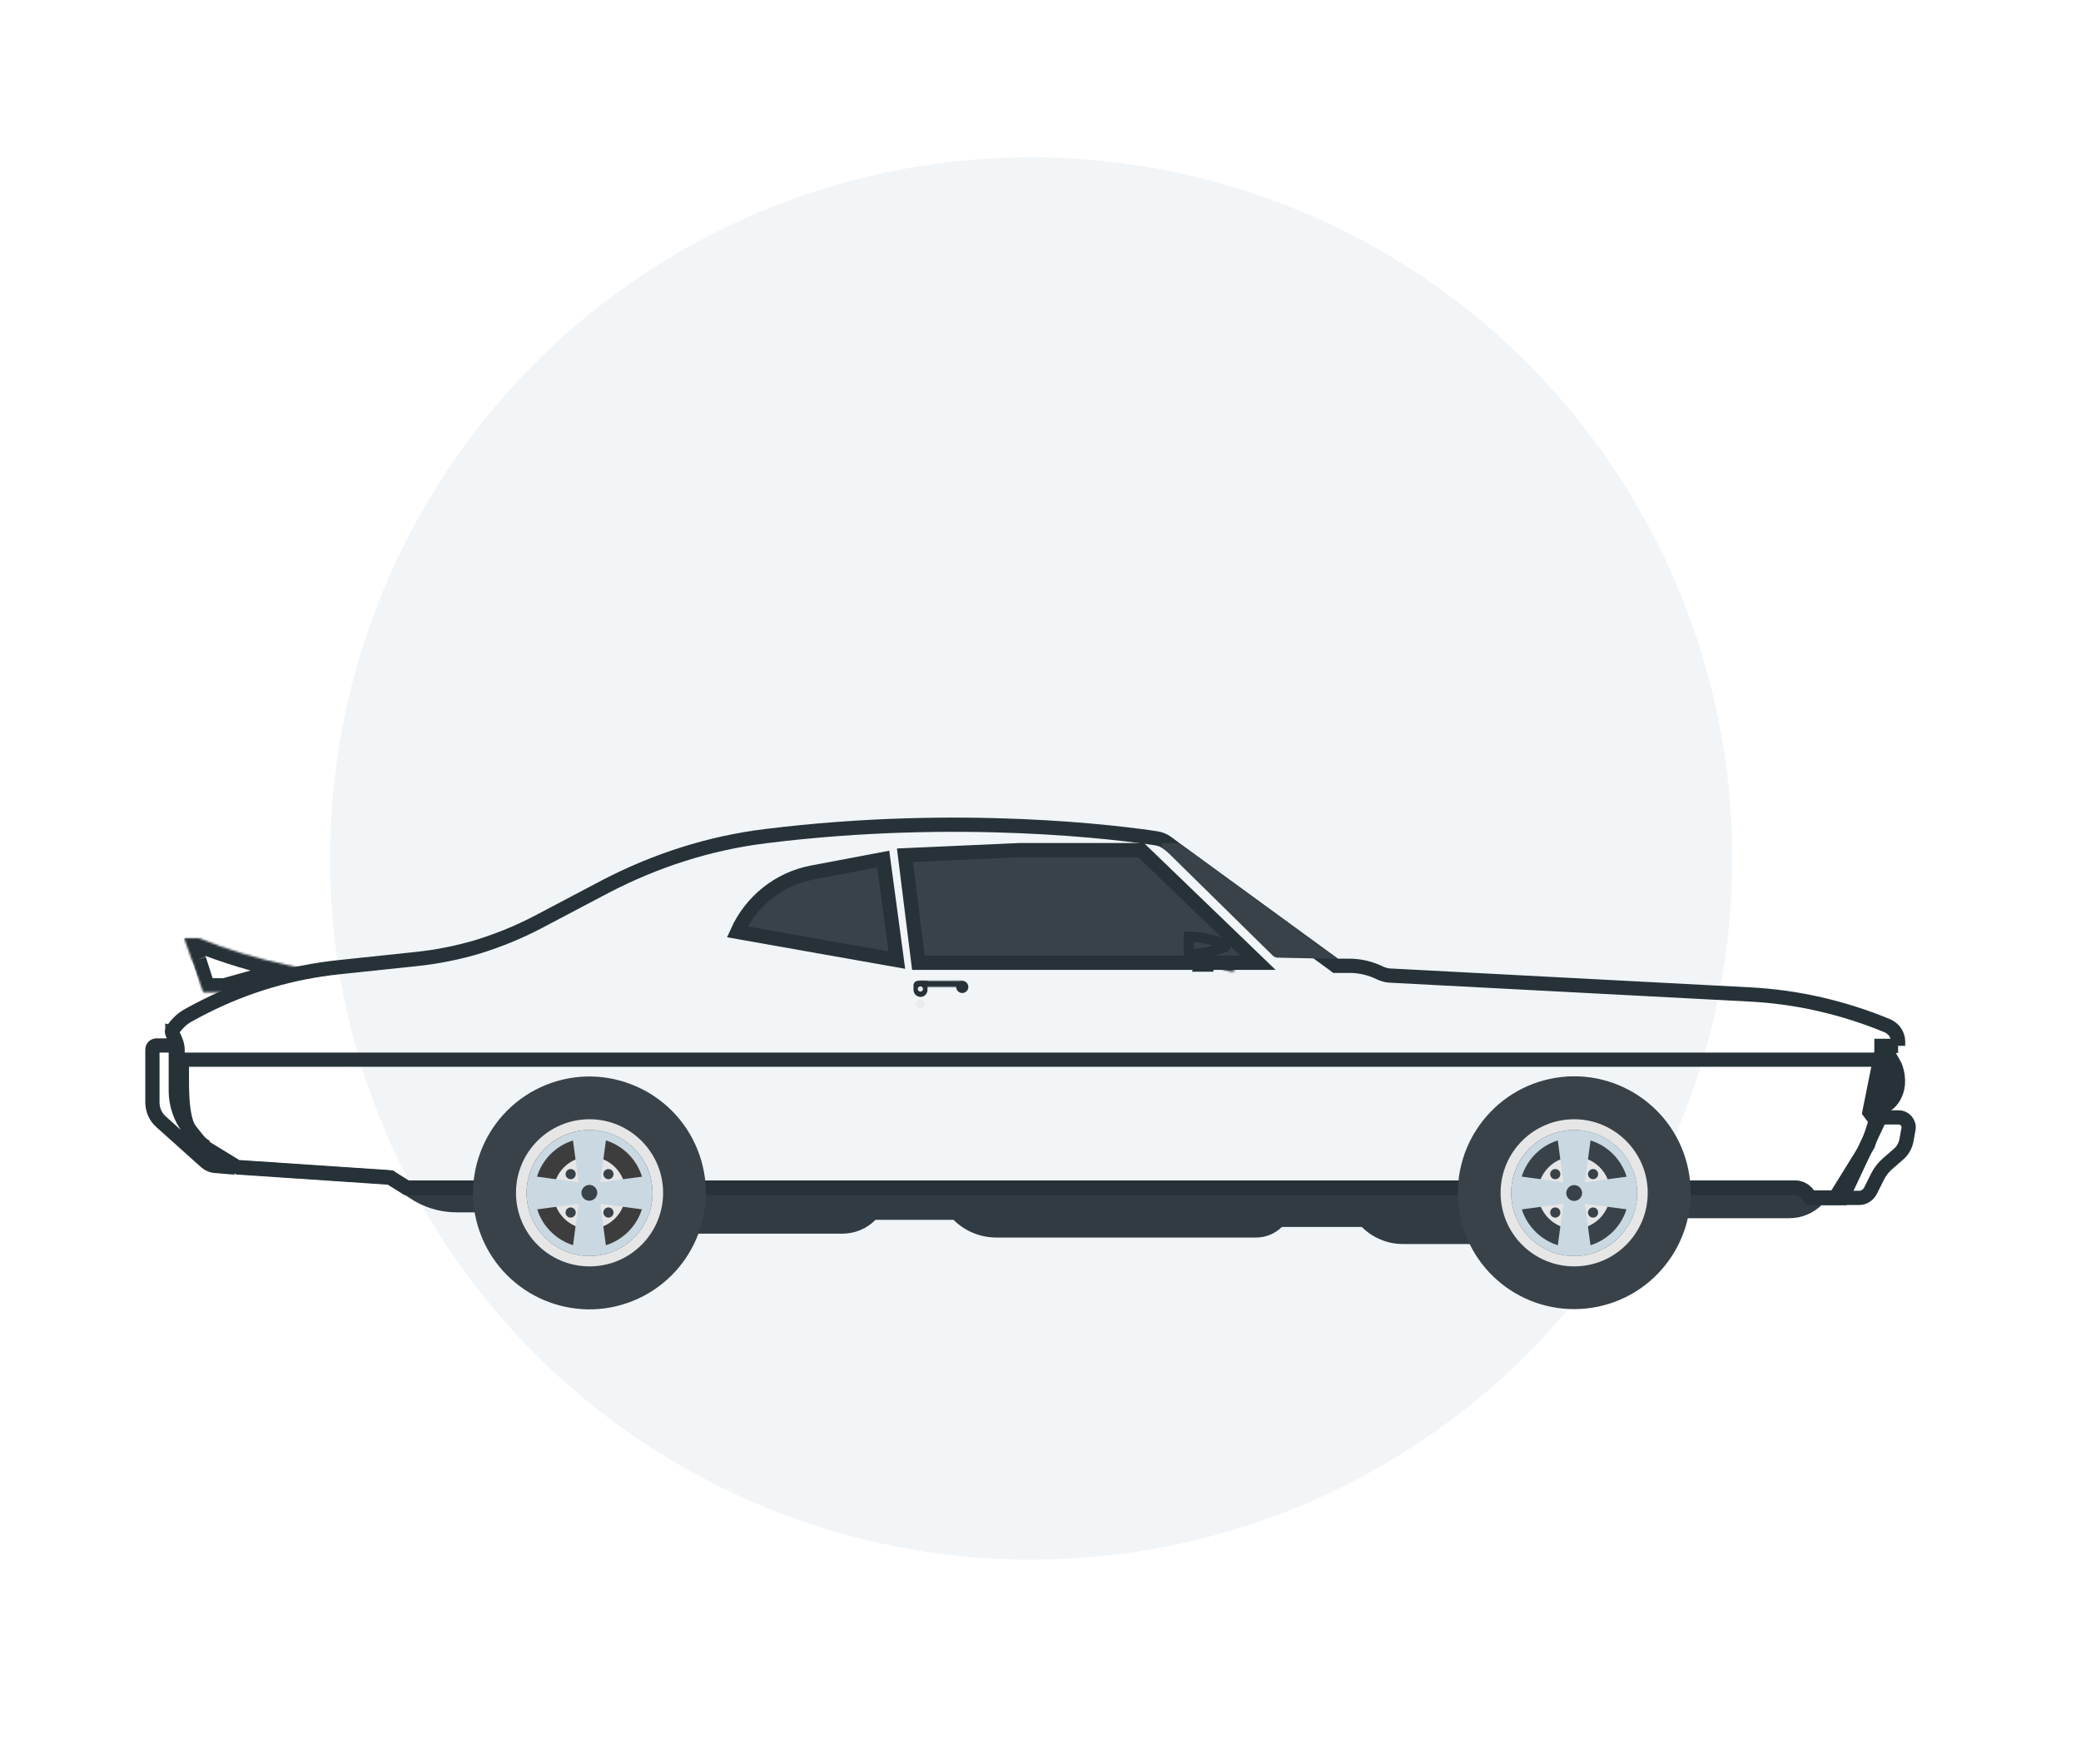 <?xml version="1.0" encoding="utf-8"?>
<!-- Generator: Adobe Illustrator 26.3.1, SVG Export Plug-In . SVG Version: 6.00 Build 0)  -->
<svg version="1.1" id="Layer_1" xmlns="http://www.w3.org/2000/svg" xmlns:xlink="http://www.w3.org/1999/xlink" x="0px" y="0px"
	 viewBox="0 0 1024 868" style="enable-background:new 0 0 1024 868;" xml:space="preserve">
<style type="text/css">
	.st0{fill:#F1F5F8;}
	.st1{fill:#303B43;}
	.st2{fill:#FFFFFF;filter:url(#Adobe_OpacityMaskFilter);}
	.st3{mask:url(#path-4-inside-1_507_1021_00000124138971536485518450000011927847141724058546_);fill:#263238;}
	.st4{fill:none;stroke:#263238;stroke-width:7;}
	.st5{fill:#394249;}
	.st6{fill:#3D3D3D;}
	.st7{fill:#E6E6E6;}
	.st8{fill:#CAD8E1;}
	.st9{fill:#394249;stroke:#263238;stroke-width:7;}
	.st10{fill:none;stroke:#263238;stroke-width:5;}
	.st11{fill:#FFFFFF;filter:url(#Adobe_OpacityMaskFilter_00000062160046622387155620000001682289575251186323_);}
	.st12{mask:url(#path-46-inside-2_507_1021_00000109023198612472638650000002384617854500812188_);fill:#263238;}
	.st13{fill:#263238;}
	.st14{fill:#FFFFFF;filter:url(#Adobe_OpacityMaskFilter_00000173123259840090300030000004540971317165948073_);}
	.st15{mask:url(#path-49-inside-3_507_1021_00000156553483216149097890000001942916114926803626_);fill:#263238;}
	.st16{fill:#EBEBEB;}
</style>
<g>
	<circle class="st0" cx="507.4" cy="422.4" r="345"/>
	<path class="st1" d="M199.1,582.4v5.4l2.4,1.6c6.8,4.6,14.8,7.1,23,7.1H301l35.3,10.5h78.2c6.1,0,12-2.4,16.3-6.8h38.4
		c5.6,5.6,13.2,8.7,21.1,8.7h127.8c4.8,0,9.3-1.9,12.7-5.2h39.3c5.4,5.4,12.7,8.4,20.2,8.4h112.4l12.7-12.7h65
		c6.1,0,11.9-2.4,16.2-6.7l-8.2-8.4L199.1,582.4z"/>
	<defs>
		<filter id="Adobe_OpacityMaskFilter" filterUnits="userSpaceOnUse" x="87.8" y="454.6" width="65.8" height="40.7">
			<feColorMatrix  type="matrix" values="1 0 0 0 0  0 1 0 0 0  0 0 1 0 0  0 0 0 1 0"/>
		</filter>
	</defs>
	
		<mask maskUnits="userSpaceOnUse" x="87.8" y="454.6" width="65.8" height="40.7" id="path-4-inside-1_507_1021_00000124138971536485518450000011927847141724058546_">
		<path class="st2" d="M100,488.3h5.5h5.5l40.6-11.4l-10.1-2.1c-14.9-3.1-29.5-7.5-43.6-13.2h-7.3"/>
	</mask>
	<path class="st3" d="M97.9,471.9l3.3-1.1l-0.2-0.5l-0.3-0.4L97.9,471.9z M101.4,482.9l3.4,0.9l0.3-1l-0.3-1L101.4,482.9z
		 M87.8,463.6L95,474l5.7-4l-7.3-10.4L87.8,463.6z M94.6,473l3.5,11l6.7-2.1l-3.5-11L94.6,473z M98.1,482.1l-1.4,5.3l6.8,1.8
		l1.4-5.3L98.1,482.1z M111,488.3v7h1l0.9-0.3L111,488.3z M151.6,476.8l1.9,6.7l-0.5-13.6L151.6,476.8z M141.5,474.7l-1.4,6.9h0
		L141.5,474.7z M97.9,461.6l2.6-6.5l-1.2-0.5h-1.3V461.6z M112.9,495l40.6-11.4l-3.8-13.5l-40.6,11.4L112.9,495z M153.1,470
		l-10.1-2.1l-2.9,13.7l10.1,2.1L153.1,470z M143,467.9c-14.5-3-28.7-7.3-42.5-12.8l-5.2,13c14.5,5.8,29.5,10.3,44.8,13.5L143,467.9z
		 M97.9,454.6h-7.3v14h7.3V454.6z M100,495.3h5.5v-14H100V495.3z M105.5,495.3h5.5v-14h-5.5V495.3z"/>
	<path class="st4" d="M934,514.6v-1.9v-0.1c0,0,0,0,0-0.1v0v0l0-0.1l0-0.1c0-1.2-0.4-2.4-0.9-3.5l0,0l0,0c-0.4-0.8-0.9-1.6-1.6-2.2
		l0,0l0,0c-0.8-0.8-1.7-1.4-2.8-1.9l0,0c-10.8-4.5-21.9-8-33.2-10.6h0c-11.3-2.6-22.9-4.2-34.5-4.8c0,0,0,0,0,0L683.8,480h0
		c-1.7-0.1-3.3-0.6-4.8-1.3l0,0l0,0c-4.7-2.3-9.8-3.5-15-3.5h-5.7h-1.1l-0.9-0.7l-78.2-57l0,0l-3.9-2.9l0,0l0,0
		c-1.5-1.1-3.2-1.8-5.1-2.1c-17.5-2.7-96.7-13-192.3-1.1l0,0c-27.7,3.4-54.4,12-79.1,24.9l-33.2,17.5c-9.2,4.8-18.8,8.7-28.6,11.8
		l0,0c-10.2,3.1-20.7,5.2-31.3,6.3l0,0l-37.9,4h0c-23,2.4-45.4,9-66,19.4c-2.8,1.4-5.6,2.9-8.3,4.4c-1.7,1-3.2,2.1-4.4,3.4l0,0l0,0
		c-1.2,1.2-2.3,2.5-3.1,3.9l0,0l0,0c0,0.1-0.1,0.1-0.1,0.1c0,0,0,0.1-0.1,0.1c0,0,0,0,0,0l0,0l0,0c0,0,0,0,0,0
		c-0.1,0.2-0.3,0.5,0.5,2.1c0.1,0.2,0.2,0.4,0.3,0.6c0.7,1.5,1.9,4,1.9,6.7l0,0l0,10.5l0,0c0,15.5,2.6,30.3,14.1,37.3l0,0
		 M101,564.8 M814.4,790.6 M934,514.6h-4.7h-3.5v3.2l-5.6,27.9l-0.3,1.5l0.9,1.2l3,4l-17.4,37.1h-15.3c-0.3,0-0.6-0.2-0.7-0.4l0,0
		l0,0c-1.3-2.8-4-4.6-7.1-4.6H200l-7.2-4.5l-0.7-0.5l-0.9-0.1l-74.7-5 M131.6,711.8 M949.1,652.1 M101,564.8l15.5,9.5 M101,564.8
		l15.5,9.5"/>
	<path class="st4" d="M890.5,589L890.5,589L890.5,589c-1.3-2.8-4.1-4.7-7.1-4.7H200.1l-7.2-4.5l-0.7-0.5l-0.9-0.1l-74.7-5l-15.5-9.5
		c0,0,0,0,0,0c0,0,0,0,0,0c-5.7-3.5-8.5-8.3-10-14.3c-1.5-6.1-1.6-13.2-1.6-21.1v-7.9h836.3l-1.2,29.5l-18,38.3h-15.3
		C890.8,589.4,890.6,589.2,890.5,589z"/>
	<path class="st4" d="M107.7,573.8l-1.1-0.1l-0.1,0h-0.1c-1.8,0-3.6-0.7-5-1.9l0,0l-22.2-19.9c0,0,0,0,0,0c-2.7-2.4-4.2-5.9-4.2-9.5
		v-26c0-1.1,0.9-2,2-2h8.7c0.4,0,0.8,0.4,0.8,0.8v21.7v0c0,6.2,2.2,13.3,6.3,18.3L107.7,573.8z"/>
	<path class="st4" d="M927.7,544.1l4.2-20.8c0.4,0.7,0.7,1.4,1,2.3c0.8,2.4,1.2,5.1,1,7.9c-0.3,2.7-1.2,5.4-3,7.7
		C930.1,542.3,929,543.2,927.7,544.1z"/>
	<path class="st4" d="M919.2,563.2l4.4-13.4h10.7c3,0,5.4,2.8,4.8,5.8l-1,5.5c0,0,0,0,0,0c-0.5,2.6-1.8,5-3.8,6.7l0,0l-5.4,4.7
		c0,0,0,0,0,0c-2.1,1.8-3.8,4-5,6.4l-3.5,7v0c-1.1,2.1-3.2,3.5-5.6,3.5H903l15.8-25.5l0.2-0.4L919.2,563.2z"/>
	<path class="st5" d="M311.4,640.1c29.3-11.8,43.6-45.2,31.8-74.5s-45.2-43.6-74.5-31.8c-29.3,11.8-43.6,45.2-31.8,74.5
		C248.7,637.7,282.1,651.9,311.4,640.1z"/>
	<path class="st6" d="M312,608.8c12.1-12.1,12.1-31.7,0-43.8c-12.1-12.1-31.7-12.1-43.8,0c-12.1,12.1-12.1,31.7,0,43.8
		C280.3,620.9,299.9,620.9,312,608.8z"/>
	<path class="st7" d="M290.1,604.7c9.8,0,17.8-8,17.8-17.8c0-9.8-8-17.8-17.8-17.8c-9.8,0-17.8,8-17.8,17.8
		C272.3,596.7,280.3,604.7,290.1,604.7z"/>
	<path class="st5" d="M299.4,580.2c1.4,0,2.5-1.1,2.5-2.5c0-1.4-1.1-2.5-2.5-2.5s-2.5,1.1-2.5,2.5
		C296.9,579.1,298,580.2,299.4,580.2z"/>
	<path class="st5" d="M278.3,577.7c0,1.4,1.1,2.5,2.5,2.5s2.5-1.1,2.5-2.5c0-1.4-1.1-2.5-2.5-2.5S278.3,576.4,278.3,577.7z"/>
	<path class="st5" d="M296.9,596.6c0,1.4,1.1,2.5,2.5,2.5s2.5-1.1,2.5-2.5s-1.1-2.5-2.5-2.5S296.9,595.2,296.9,596.6z"/>
	<path class="st5" d="M278.3,596.6c0,1.4,1.1,2.5,2.5,2.5s2.5-1.1,2.5-2.5s-1.1-2.5-2.5-2.5S278.3,595.2,278.3,596.6z"/>
	<path class="st8" d="M281.5,616.2l3.2-23.9l-23.9,3.2v-17l23.9,3.2l-3.2-23.9h17.1l-3.2,23.9l23.9-3.2v17l-23.9-3.2l3.2,23.9H281.5
		z"/>
	<path class="st7" d="M290.1,556c17.1,0,31,13.9,31,31c0,17.1-13.9,31-31,31s-31-13.9-31-31C259.1,569.8,273,556,290.1,556z
		 M290.1,550.7c-20,0-36.2,16.2-36.2,36.2c0,20,16.2,36.2,36.2,36.2c20,0,36.2-16.2,36.2-36.2C326.3,567,310,550.7,290.1,550.7z"/>
	<path class="st8" d="M290.1,559.9c14.9,0,27,12.1,27,27c0,14.9-12.1,27-27,27s-27-12.1-27-27C263,572,275.2,559.9,290.1,559.9z
		 M290.1,556c-17.1,0-31,13.9-31,31c0,17.1,13.9,31,31,31c17.1,0,31-13.9,31-31C321,569.8,307.2,556,290.1,556z"/>
	<path class="st8" d="M293.4,586.9h-6.6l-3.8-28.7h14.3L293.4,586.9z"/>
	<path class="st8" d="M290.1,590.2v-6.6l28.7-3.8v14.3L290.1,590.2z"/>
	<path class="st8" d="M286.8,586.9h6.6l3.8,28.8h-14.3L286.8,586.9z"/>
	<path class="st8" d="M290.1,583.6v6.6l-28.8,3.8v-14.3L290.1,583.6z"/>
	<path class="st5" d="M286.1,586.9c0,2.2,1.8,3.9,3.9,3.9c2.2,0,3.9-1.8,3.9-3.9c0-2.2-1.8-3.9-3.9-3.9
		C287.9,583,286.1,584.8,286.1,586.9z"/>
	<path class="st5" d="M783.7,643.4c31.2-5,52.5-34.4,47.5-65.6c-5-31.2-34.4-52.5-65.6-47.5c-31.2,5-52.5,34.4-47.5,65.6
		C723,627.2,752.4,648.4,783.7,643.4z"/>
	<path class="st5" d="M780.4,617.3c16.8-3.2,27.8-19.4,24.6-36.2c-3.2-16.8-19.4-27.8-36.2-24.6c-16.8,3.2-27.8,19.4-24.6,36.2
		C747.4,609.5,763.6,620.5,780.4,617.3z"/>
	<path class="st7" d="M774.6,604.7c9.8,0,17.8-8,17.8-17.8s-8-17.8-17.8-17.8c-9.8,0-17.8,8-17.8,17.8S764.8,604.7,774.6,604.7z"/>
	<path class="st5" d="M781.4,577.7c0,1.4,1.1,2.5,2.5,2.5c1.4,0,2.5-1.1,2.5-2.5c0-1.4-1.1-2.5-2.5-2.5
		C782.6,575.2,781.4,576.4,781.4,577.7z"/>
	<path class="st5" d="M762.8,577.7c0,1.4,1.1,2.5,2.5,2.5c1.4,0,2.5-1.1,2.5-2.5c0-1.4-1.1-2.5-2.5-2.5
		C763.9,575.2,762.8,576.4,762.8,577.7z"/>
	<path class="st5" d="M781.4,596.6c0,1.4,1.1,2.5,2.5,2.5c1.4,0,2.5-1.1,2.5-2.5s-1.1-2.5-2.5-2.5
		C782.6,594.1,781.4,595.2,781.4,596.6z"/>
	<path class="st5" d="M762.8,596.6c0,1.4,1.1,2.5,2.5,2.5c1.4,0,2.5-1.1,2.5-2.5s-1.1-2.5-2.5-2.5
		C763.9,594.1,762.8,595.2,762.8,596.6z"/>
	<path class="st8" d="M766.1,616.2l3.2-23.9l-23.9,3.2v-17l23.9,3.2l-3.2-23.9h17l-3.2,23.9l23.9-3.2v17l-23.9-3.2l3.2,23.9H766.1z"
		/>
	<path class="st7" d="M774.6,556c17.1,0,31,13.9,31,31c0,17.1-13.9,31-31,31s-31-13.9-31-31C743.6,569.8,757.5,556,774.6,556z
		 M774.6,550.7c-20,0-36.2,16.2-36.2,36.2c0,20,16.2,36.2,36.2,36.2c20,0,36.2-16.2,36.2-36.2C810.8,567,794.5,550.7,774.6,550.7z"
		/>
	<path class="st8" d="M774.6,559.9c14.9,0,27,12.1,27,27c0,14.9-12.1,27-27,27c-14.9,0-27-12.1-27-27
		C747.6,572,759.7,559.9,774.6,559.9z M774.6,556c-17.1,0-31,13.9-31,31c0,17.1,13.9,31,31,31c17.1,0,31-13.9,31-31
		C805.6,569.8,791.7,556,774.6,556z"/>
	<path class="st8" d="M777.9,586.9h-6.6l-3.8-28.7h14.3L777.9,586.9z"/>
	<path class="st8" d="M774.6,590.2v-6.6l28.8-3.8v14.3L774.6,590.2z"/>
	<path class="st8" d="M771.3,586.9h6.6l3.8,28.8h-14.3L771.3,586.9z"/>
	<path class="st8" d="M774.6,583.6v6.6l-28.7,3.8v-14.3L774.6,583.6z"/>
	<path class="st5" d="M774.6,590.9c2.2,0,3.9-1.8,3.9-3.9c0-2.2-1.8-3.9-3.9-3.9s-3.9,1.8-3.9,3.9
		C770.7,589.1,772.4,590.9,774.6,590.9z"/>
	<path class="st5" d="M658.3,471.8l-25-0.5l-4.1-0.1c0,0-0.1,0-0.2,0h-0.2c-1,0-1.9-0.4-2.6-1.1l-0.2-0.2c0,0-0.1,0-0.1-0.1
		l-54.1-53.2c-0.7-0.7-0.2-1.8,0.7-1.8h6.7c0.5,0,1,0.2,1.4,0.5l1.3,1l74.2,54.1L658.3,471.8L658.3,471.8L658.3,471.8z"/>
	<path class="st9" d="M561.5,418.3l57.5,55.4H451.9l-6.6-52.9l56-2.5H561.5z"/>
	<path class="st9" d="M441.3,472.4l-78.5-13.9c6.8-15.1,20.5-26.1,36.9-29.2l0,0l34.9-6.6L441.3,472.4z"/>
	<path class="st10" d="M602.8,464.4L602.8,464.4c0.1,0,0.1,0.1,0.2,0.2s0.2,0.4,0.2,0.6c0,0.2-0.1,0.4-0.2,0.6
		c-0.1,0.1-0.2,0.2-0.2,0.2l0,0l-3.8,1.2c0,0,0,0,0,0c-4.5,1.4-9.2,2.2-14,2.3v-8.6c4.7,0.1,9.3,0.9,13.9,2.3c0,0,0,0,0,0
		L602.8,464.4z"/>
	<path class="st4" d="M592.2,472l3,0.7c0.4,0.5,1,1.1,1.7,1.8c0.1,0,0.1,0.1,0.2,0.1h-5.5C591.9,473.8,592.2,472.9,592.2,472z"/>
	<defs>
		
			<filter id="Adobe_OpacityMaskFilter_00000003091078005463365920000008952953030198847126_" filterUnits="userSpaceOnUse" x="581.7" y="458.7" width="32.8" height="26.4">
			<feColorMatrix  type="matrix" values="1 0 0 0 0  0 1 0 0 0  0 0 1 0 0  0 0 0 1 0"/>
		</filter>
	</defs>
	
		<mask maskUnits="userSpaceOnUse" x="581.7" y="458.7" width="32.8" height="26.4" id="path-46-inside-2_507_1021_00000109023198612472638650000002384617854500812188_">
		<path style="fill:#FFFFFF;filter:url(#Adobe_OpacityMaskFilter_00000003091078005463365920000008952953030198847126_);" d="
			M605.3,475.3c1.2,0.3,2.1,1.5,2.1,2.8h-1.9c-7.2-1.2-11.2-7.3-11.2-7.3l-5.7-1.3v-2l8.5,2C597.2,469.5,600,473.9,605.3,475.3
			L605.3,475.3z"/>
	</mask>
	<path class="st12" d="M605.3,475.3h-7v5.4l5.2,1.4L605.3,475.3z M607.4,478.1v7h7v-7H607.4z M605.5,478.1l-1.1,6.9l0.6,0.1h0.6
		V478.1z M594.4,470.8l5.9-3.8l-1.5-2.4L596,464L594.4,470.8z M588.7,469.5h-7v5.6l5.4,1.3L588.7,469.5z M588.7,467.6l1.6-6.8
		l-8.6-2v8.8H588.7z M597.2,469.5l5.9-3.8l-1.5-2.4l-2.8-0.6L597.2,469.5z M605.3,475.3h7v-5.4l-5.2-1.4L605.3,475.3z M603.5,482.1
		c-1.9-0.5-3.1-2.2-3.1-4h14c0-4.4-2.9-8.4-7.4-9.6L603.5,482.1z M607.4,471.1h-1.9v14h1.9V471.1z M606.7,471.2
		c-1.9-0.3-3.5-1.3-4.8-2.4c-0.6-0.5-1.1-1.1-1.4-1.4c-0.1-0.2-0.2-0.3-0.3-0.4c0,0,0,0,0,0c0,0,0,0,0,0c0,0,0,0,0,0c0,0,0,0,0,0
		c0,0,0,0,0,0c0,0,0,0,0,0c0,0,0,0-5.9,3.8c-5.9,3.8-5.9,3.8-5.9,3.8c0,0,0,0,0,0c0,0,0,0,0,0c0,0,0,0,0,0c0,0,0,0,0,0
		c0,0,0.1,0.1,0.1,0.1c0.1,0.1,0.1,0.2,0.2,0.3c0.2,0.3,0.5,0.6,0.8,1c0.7,0.8,1.6,1.9,2.9,3c2.5,2.2,6.5,4.9,11.8,5.8L606.7,471.2z
		 M596,464l-5.7-1.3l-3.2,13.6l5.7,1.3L596,464z M595.7,469.5v-2h-14v2H595.7z M587.1,474.4l8.5,2l3.2-13.6l-8.5-2L587.1,474.4z
		 M597.2,469.5c-5.9,3.8-5.9,3.8-5.9,3.8c0,0,0,0,0,0c0,0,0,0,0,0c0,0,0,0,0,0c0,0,0,0,0,0c0,0,0,0.1,0.1,0.1
		c0.1,0.1,0.1,0.2,0.2,0.3c0.2,0.2,0.4,0.5,0.6,0.8c0.5,0.6,1.3,1.5,2.2,2.4c1.9,1.8,4.9,4,9,5.1l3.6-13.5c-1.2-0.3-2.2-1-3.1-1.8
		c-0.4-0.4-0.7-0.7-0.9-0.9c-0.1-0.1-0.1-0.2-0.2-0.2c0,0,0,0,0,0c0,0,0,0,0,0c0,0,0,0,0,0c0,0,0,0,0,0c0,0,0,0,0,0c0,0,0,0,0,0
		C603,465.7,603,465.7,597.2,469.5z M598.3,475.3L598.3,475.3l14,0v0H598.3z"/>
	<path class="st13" d="M453,490.5c-1.9,0-3.5-1.5-3.5-3.5v-2.2c0-1.2,1-2.2,2.2-2.2h4.7v4.4C456.4,488.9,454.9,490.5,453,490.5
		L453,490.5z"/>
	<defs>
		
			<filter id="Adobe_OpacityMaskFilter_00000005252073512197485600000003872701078337920178_" filterUnits="userSpaceOnUse" x="445" y="475.6" width="35.4" height="17">
			<feColorMatrix  type="matrix" values="1 0 0 0 0  0 1 0 0 0  0 0 1 0 0  0 0 0 1 0"/>
		</filter>
	</defs>
	
		<mask maskUnits="userSpaceOnUse" x="445" y="475.6" width="35.4" height="17" id="path-49-inside-3_507_1021_00000156553483216149097890000001942916114926803626_">
		<path style="fill:#FFFFFF;filter:url(#Adobe_OpacityMaskFilter_00000005252073512197485600000003872701078337920178_);" d="
			M473.4,482.6H452v3h21.4V482.6z"/>
	</mask>
	<path class="st15" d="M452,482.6v-7h-7v7H452z M473.4,482.6h7v-7h-7V482.6z M473.4,485.6v7h7v-7H473.4z M452,485.6h-7v7h7V485.6z
		 M452,489.6h21.4v-14H452V489.6z M466.4,482.6v3h14v-3H466.4z M473.4,478.6H452v14h21.4V478.6z M459,485.6v-3h-14v3H459z"/>
	<path class="st13" d="M473.5,488.6c1.6,0,3-1.3,3-3c0-1.6-1.3-3-3-3c-1.6,0-3,1.3-3,3C470.5,487.2,471.8,488.6,473.5,488.6z"/>
	<path class="st16" d="M455.1,494.1c0,1.2-1,2.2-2.2,2.2c-1.2,0-2.2-1-2.2-2.2c0-1.2,1-2.2,2.2-2.2
		C454.1,491.9,455.1,492.9,455.1,494.1z"/>
	<path class="st16" d="M454.2,486.6c0,0.7-0.6,1.3-1.3,1.3s-1.3-0.6-1.3-1.3s0.6-1.3,1.3-1.3S454.2,485.9,454.2,486.6z"/>
</g>
</svg>
